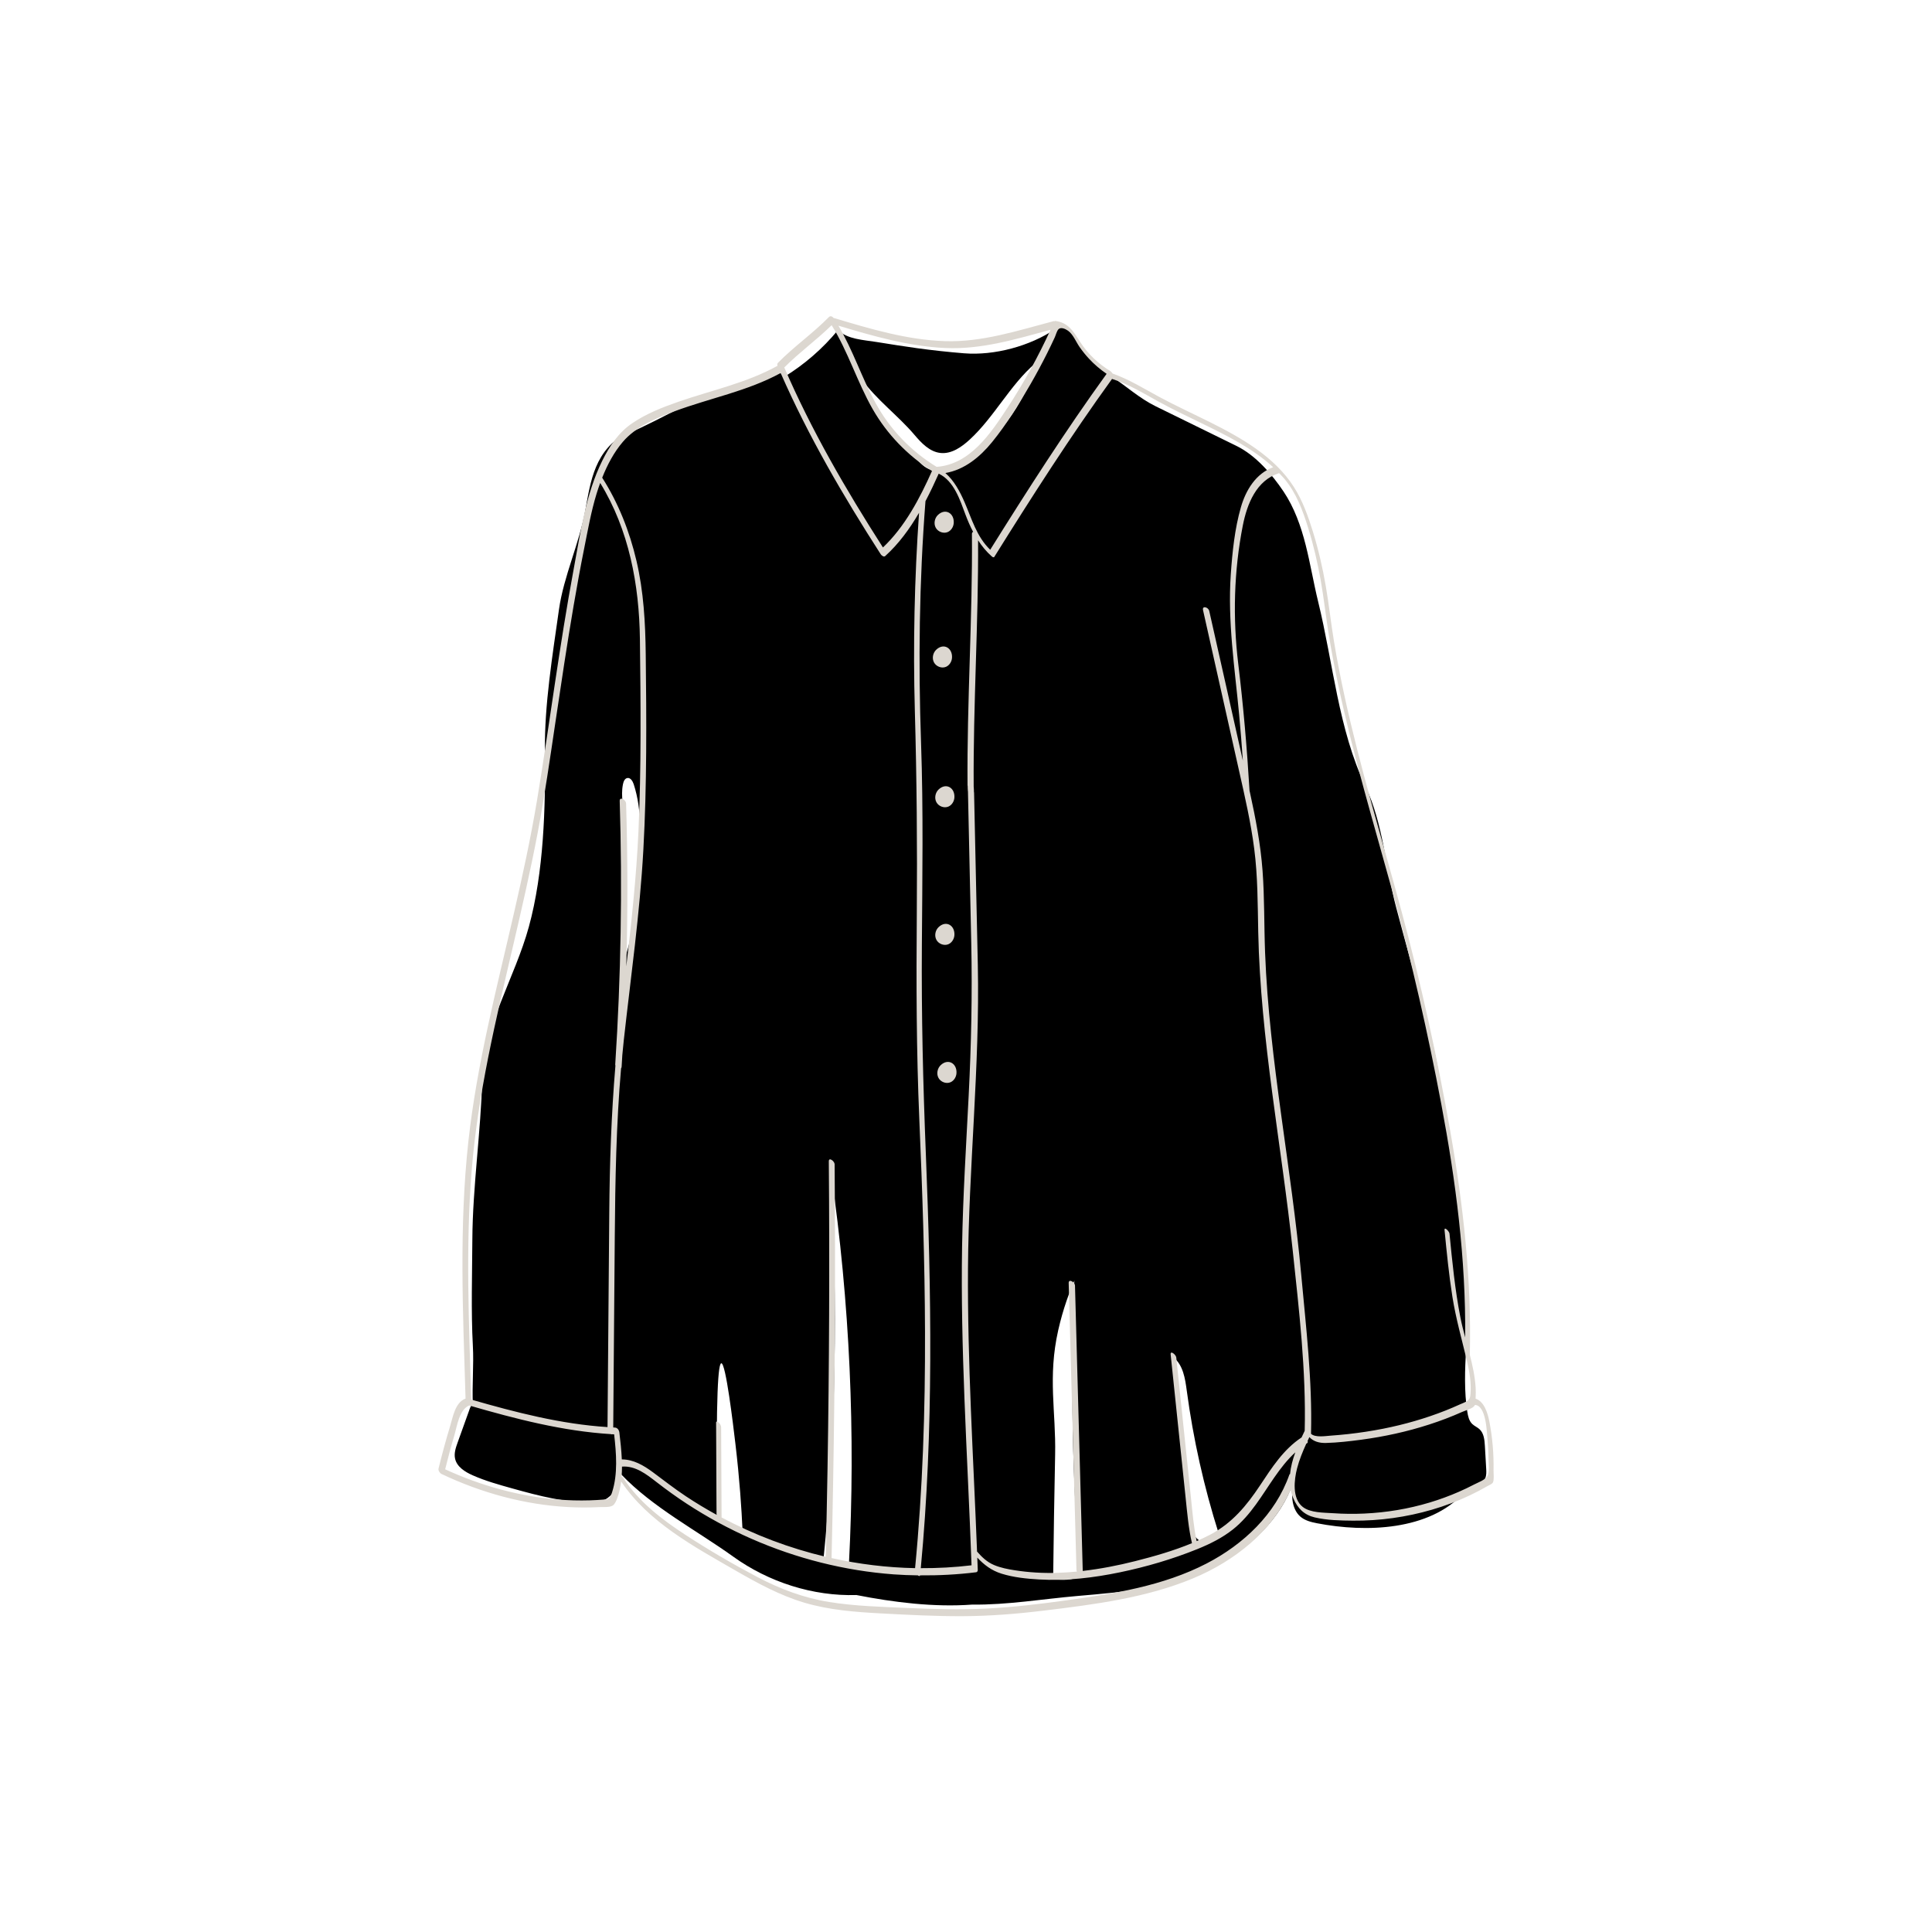 <svg xmlns="http://www.w3.org/2000/svg" xmlns:xlink="http://www.w3.org/1999/xlink" width="500" zoomAndPan="magnify" viewBox="0 0 375 375" height="500" preserveAspectRatio="xMidYMid meet" version="1.0"><defs><clipPath id="cb55432af1"><path d="M 85 61.238 L 290 61.238 L 290 313.988 L 85 313.988 Z M 85 61.238 " clip-rule="nonzero"/></clipPath></defs><path fill="#000000" d="M 288.469 285.078 C 288.383 283.598 288.297 282.117 288.215 280.641 C 288.148 279.48 288.027 278.195 287.172 277.41 C 286.746 277.016 286.18 276.797 285.762 276.395 C 285.129 275.785 284.934 274.855 284.797 273.988 C 284.195 270.285 284.32 265.656 284.578 261.914 C 285.391 250.223 283.605 238.543 282.098 226.918 C 280.789 216.809 279.316 206.48 276.602 196.656 C 274.719 189.848 272.797 182.949 270.988 176.121 C 268.914 168.273 268.508 159.973 265.035 152.637 C 259.762 141.512 258.781 128.754 255.855 116.793 C 254.961 113.145 254.355 109.426 253.43 105.781 C 252.504 102.141 251.234 98.535 249.141 95.414 C 246.852 92 243.707 88.371 240.02 86.562 C 234.785 83.996 229.555 81.43 224.324 78.863 C 221.207 77.336 218.648 74.992 215.758 73.074 C 212.949 71.215 210.59 68.68 208.941 65.742 C 208.516 64.984 208.109 64.172 207.406 63.664 C 206.703 63.156 205.551 63.371 204.832 63.859 C 199.941 67.176 193.012 69.051 187.121 68.574 C 184.07 68.328 181.031 67.996 178 67.582 C 175.379 67.223 172.77 66.801 170.16 66.383 C 167.543 65.961 164.578 65.887 162.645 64.078 C 159.699 67.656 156.152 70.738 152.203 73.16 C 152.234 72.617 150.926 72.113 150.387 72.164 C 149.844 72.215 149.379 72.547 148.906 72.816 C 147.645 73.527 146.199 73.824 144.785 74.152 C 136.629 76.043 129.109 81.121 121.395 84.367 C 118.727 85.492 116.816 87.961 115.695 90.629 C 114.57 93.297 114.129 96.191 113.613 99.039 C 112.453 105.461 109.406 111.84 108.496 118.301 C 107.25 127.156 105.66 136.824 105.766 145.766 C 105.902 156.754 105.555 169.305 102.648 179.902 C 99.934 189.805 93.848 199.184 93.598 209.449 C 93.355 219.508 91.734 230.48 91.684 240.543 C 91.648 247.137 91.418 254.609 91.781 261.191 C 91.988 264.941 91.605 268.918 91.781 272.68 C 91.707 272.691 91.637 272.711 91.578 272.75 C 91.383 272.887 91.293 273.125 91.211 273.348 C 90.418 275.555 89.625 277.766 88.832 279.973 C 88.465 280.992 88.094 282.078 88.332 283.133 C 88.684 284.719 90.254 285.691 91.738 286.352 C 94.223 287.453 96.852 288.184 99.473 288.914 C 104.633 290.344 109.906 291.789 115.25 291.488 C 116.184 291.434 117.164 291.312 117.926 290.77 C 119.34 289.77 119.996 288.16 120.035 286.43 C 120.219 286.352 120.402 286.273 120.59 286.195 C 126.707 292.598 135.156 297 142.352 302.164 C 149.211 307.09 157.781 309.852 166.223 309.594 C 173.477 311.02 181.332 311.996 188.703 311.449 C 195.555 311.535 202.367 310.359 209.191 309.773 C 218.449 308.98 227.926 308.184 236.125 303.812 C 242.691 300.312 248.648 294.785 251 287.727 C 250.867 288.895 250.734 290.07 250.879 291.234 C 251.027 292.398 251.484 293.562 252.363 294.34 C 253.254 295.133 254.469 295.438 255.641 295.664 C 265.254 297.523 277.406 297.031 284.055 289.844 C 285.242 288.562 287.578 288.523 288.281 286.926 C 288.535 286.352 288.504 285.699 288.469 285.078 Z M 124.012 168.168 C 123.59 174.949 123.129 181.879 120.465 188.125 C 120.848 187.23 120.68 185.68 120.758 184.703 C 120.852 183.477 120.938 182.25 121.012 181.023 C 121.156 178.613 121.262 176.199 121.328 173.781 C 121.461 168.914 121.473 164.027 121.238 159.16 C 121.125 156.754 120.426 154.723 120.914 152.23 C 121.016 151.715 121.242 151.105 121.762 151.016 C 122.387 150.906 122.812 151.629 123.008 152.234 C 124.66 157.328 124.344 162.824 124.012 168.168 Z M 141.277 296.223 C 139.953 295.414 139.391 294.246 139.211 293.828 C 138.906 269.844 139.438 264.641 140.008 264.609 C 140.879 264.562 142.293 276.449 142.742 280.238 C 143.562 287.137 143.934 292.906 144.121 296.98 C 143.652 296.992 142.484 296.961 141.277 296.223 Z M 164.777 303.578 C 163.34 303.172 161.234 303.484 159.797 303.078 C 162.32 278.164 162.559 252.711 161.32 227.695 C 164.938 252.797 166.098 278.25 164.777 303.578 Z M 185.836 90.133 C 184.289 90.984 182.492 91.723 180.793 91.23 C 178.07 90.445 176.961 86.969 174.48 85.695 C 174.504 85.73 174.523 85.766 174.547 85.797 C 174.582 85.867 174.387 85.691 174.223 85.578 C 174.156 85.551 174.098 85.52 174.031 85.492 C 174.066 85.48 174.141 85.523 174.223 85.578 C 174.309 85.617 174.398 85.652 174.48 85.695 C 171.852 81.781 169.434 77.73 167.238 73.559 C 169.98 77.469 174.387 80.727 177.473 84.379 C 178.844 85.996 180.453 87.703 182.562 87.922 C 184.699 88.145 186.656 86.762 188.238 85.309 C 192.992 80.93 196.043 74.738 200.941 70.52 C 198.879 78.754 193.273 86.035 185.836 90.133 Z M 204.418 306.383 C 204.508 298.355 204.637 290.328 204.801 282.297 C 204.969 273.957 203.344 267.344 205.395 258.215 C 206.344 254.004 207.621 250.676 208.531 248.566 C 208.156 257.793 208.023 267.555 208.227 277.805 C 208.422 287.652 208.91 297.039 209.609 305.922 C 208.414 306.664 206.062 306.871 204.418 306.383 Z M 233.719 299.355 C 232.727 299.195 231.934 298.395 231.512 297.484 C 231.094 296.57 230.984 295.551 230.883 294.551 C 229.832 284.414 228.867 273.648 227.816 263.508 C 229.645 264.988 230.035 267.574 230.348 269.906 C 231.609 279.328 233.691 288.637 236.566 297.699 C 236.871 298.652 234.711 299.508 233.719 299.355 Z M 233.719 299.355 " fill-opacity="1" fill-rule="nonzero"/><g clip-path="url(#cb55432af1)"><path fill="#dcd7d0" d="M 289.895 285.43 C 289.957 282.234 289.688 279.027 289.078 275.891 C 288.77 274.305 288.094 272.023 286.41 271.48 C 286.414 271.402 286.414 271.32 286.418 271.262 C 286.461 270.613 286.457 269.965 286.418 269.32 C 286.289 267.176 285.828 265.07 285.293 262.977 C 285.648 248.41 284.016 233.891 281.496 219.562 C 278.969 205.199 275.816 190.895 272.016 176.812 C 268.266 162.922 264.027 149.148 260.965 135.078 C 260.199 131.562 259.508 128.031 258.922 124.484 C 258.332 120.922 257.949 117.332 257.336 113.777 C 256.719 110.199 255.906 106.656 254.832 103.188 C 253.906 100.203 252.852 97.219 251.168 94.566 C 247.418 88.652 240.973 85 234.871 81.949 C 231.562 80.297 228.191 78.762 224.934 77 C 221.98 75.402 219.125 73.625 215.957 72.504 C 215.816 72.289 215.637 72.102 215.527 72.035 C 213.172 70.594 211.156 68.703 209.656 66.375 C 208.352 64.352 207.383 62.613 204.812 62.289 C 204.762 62.289 204.727 62.32 204.699 62.363 C 204.625 62.332 204.551 62.32 204.48 62.34 C 197.543 64.168 190.625 66.457 183.367 66.215 C 176.039 65.965 168.918 63.84 161.941 61.75 C 161.891 61.734 161.859 61.742 161.82 61.742 C 161.594 61.441 161.195 61.23 160.887 61.543 C 157.773 64.723 154.086 67.273 150.969 70.457 C 150.844 70.586 150.859 70.824 150.914 71.004 C 144.922 74.328 138.184 75.73 131.758 77.953 C 128.648 79.031 125.48 80.27 122.742 82.129 C 120.059 83.945 118.32 86.562 116.898 89.43 C 113.688 95.906 112.664 103.391 111.355 110.438 C 109.984 117.816 108.824 125.23 107.707 132.652 C 106.566 140.211 105.5 147.785 104.238 155.324 C 103.012 162.68 101.426 169.969 99.758 177.234 C 96.402 191.871 92.566 206.516 90.918 221.469 C 89.086 238.082 89.855 254.824 90.363 271.484 C 90.344 271.488 90.32 271.484 90.301 271.488 C 88.316 272.262 87.895 275.102 87.348 276.883 C 86.527 279.582 85.789 282.305 85.121 285.043 C 85.031 285.43 85.363 285.938 85.699 286.098 C 93.398 289.75 101.77 292.066 110.297 292.52 C 112.305 292.625 114.316 292.633 116.328 292.527 C 117.066 292.488 118.281 292.629 118.934 292.223 C 119.34 291.969 119.633 291.266 119.785 290.859 C 120.176 289.809 120.418 288.691 120.559 287.539 C 125.848 295.461 134.75 300.219 142.789 304.852 C 147.039 307.297 151.395 309.676 156.117 311.078 C 160.977 312.52 166.07 312.902 171.105 313.168 C 176.34 313.445 181.582 313.723 186.82 313.699 C 192.129 313.68 197.418 313.25 202.684 312.609 C 212.422 311.426 222.48 310.152 231.598 306.348 C 239.605 303.004 246.992 297.215 250.516 289.148 C 250.633 289.734 250.812 290.316 251.062 290.891 C 251.887 292.789 253.16 294.055 255.199 294.531 C 257.59 295.086 260.184 295.141 262.625 295.16 C 267.793 295.203 272.965 294.484 277.926 293.035 C 280.449 292.301 282.918 291.371 285.293 290.246 C 286.445 289.699 287.578 289.105 288.68 288.469 C 289.016 288.273 289.617 288.066 289.785 287.73 C 290.031 287.234 289.887 285.984 289.895 285.43 Z M 253.922 102.492 C 254.953 105.812 255.742 109.207 256.348 112.633 C 256.953 116.043 257.32 119.484 257.867 122.902 C 258.414 126.305 259.059 129.691 259.773 133.062 C 262.648 146.633 266.668 159.918 270.336 173.285 C 274.047 186.816 277.156 200.516 279.754 214.309 C 282.566 229.238 284.535 244.379 284.391 259.59 C 284.047 258.305 283.719 257.023 283.465 255.734 C 282.414 250.352 281.879 244.887 281.344 239.434 C 281.305 239.027 280.305 237.969 280.387 238.773 C 280.809 243.09 281.23 247.414 281.91 251.699 C 282.586 255.953 283.758 260.035 284.746 264.215 C 285.234 266.285 285.59 268.41 285.422 270.543 C 285.367 271.191 285.305 271.578 284.746 271.945 C 284.336 272.215 283.828 272.387 283.383 272.586 C 282.469 273.004 281.543 273.398 280.609 273.77 C 276.688 275.324 272.621 276.488 268.484 277.309 C 266.223 277.754 263.941 278.102 261.648 278.355 C 260.504 278.48 259.359 278.582 258.211 278.664 C 257.293 278.727 255.273 279.074 254.457 278.289 C 254.461 278.266 254.469 278.254 254.469 278.23 C 254.727 267.945 253.508 257.723 252.574 247.5 C 251.625 237.078 250.086 226.727 248.672 216.359 C 247.25 205.914 245.949 195.434 245.551 184.895 C 245.348 179.594 245.453 174.277 245.059 168.984 C 244.68 163.883 243.719 158.863 242.625 153.871 C 242.594 153.738 242.562 153.605 242.535 153.469 C 242.043 145.246 241.336 137.039 240.344 128.855 C 239.266 119.93 239.492 110.836 241.23 102 C 242.055 97.816 243.848 93.234 248.273 91.836 C 248.609 92.188 248.957 92.527 249.273 92.902 C 251.605 95.672 252.863 99.074 253.922 102.492 Z M 233.148 82.113 C 237.984 84.469 243.109 86.988 247.121 90.688 C 243.766 91.914 241.809 95.141 240.859 98.453 C 239.656 102.629 239.199 107.121 238.898 111.441 C 238.258 120.617 239.66 129.582 240.516 138.691 C 240.797 141.672 241.027 144.66 241.238 147.648 C 239.082 137.957 236.887 128.273 234.711 118.582 C 234.547 117.859 233.293 117.473 233.512 118.445 C 235.848 128.859 238.184 139.273 240.52 149.688 C 241.641 154.68 242.793 159.68 243.445 164.758 C 244.141 170.121 244.109 175.523 244.223 180.922 C 244.648 201.707 248.727 222.148 250.922 242.77 C 252.152 254.34 253.531 266.062 253.242 277.715 C 253.039 278.137 252.836 278.566 252.633 279.008 C 249.133 281.309 246.859 284.871 244.582 288.305 C 241.969 292.238 239.168 295.629 234.918 297.867 C 234.055 298.32 233.168 298.734 232.27 299.129 C 231.691 296.391 231.461 293.594 231.172 290.816 C 230.855 287.777 230.535 284.738 230.219 281.703 C 229.582 275.629 228.949 269.551 228.312 263.477 C 228.258 262.949 227.133 262.031 227.223 262.898 C 227.875 269.133 228.523 275.363 229.176 281.594 C 229.492 284.629 229.812 287.668 230.129 290.707 C 230.438 293.66 230.684 296.629 231.359 299.527 C 227.805 301 224.035 302.082 220.352 303.012 C 217.004 303.859 213.594 304.523 210.16 304.918 C 209.656 286.457 209.156 268 208.656 249.539 C 208.637 248.859 207.406 248.121 207.43 249.047 C 207.934 267.609 208.438 286.172 208.941 304.734 C 208.945 304.84 208.984 304.941 209.031 305.043 C 207.75 305.164 206.461 305.25 205.176 305.289 C 202.414 305.371 199.672 305.211 196.945 304.785 C 195.586 304.574 194.219 304.305 192.949 303.773 C 191.582 303.195 190.586 302.242 189.645 301.152 C 188.93 282.824 187.766 264.504 187.887 246.152 C 188.02 226.516 190.203 206.938 189.793 187.293 C 189.559 176.141 189.309 164.992 189.066 153.84 C 189.062 153.801 189.047 153.762 189.039 153.727 C 189.031 153.41 189.035 153.098 189.004 152.785 C 189.004 152.762 188.996 152.734 188.992 152.711 C 188.875 136.754 189.938 120.82 189.844 104.867 C 190.594 106.02 191.465 107.086 192.5 107.996 C 192.504 108 192.508 108 192.512 108.004 C 192.578 108.066 192.648 108.113 192.715 108.145 C 192.742 108.156 192.762 108.156 192.785 108.16 C 192.867 108.18 192.945 108.172 192.992 108.094 C 200.301 96.383 207.746 84.738 215.844 73.551 C 218.996 74.535 221.816 76.262 224.691 77.852 C 227.453 79.379 230.309 80.734 233.148 82.113 Z M 179.703 223.902 C 179.164 210.414 178.836 196.969 178.934 183.469 C 179.023 170.395 179.234 157.316 178.777 144.246 C 178.23 128.574 178.422 112.922 179.633 97.281 C 180.559 95.516 181.41 93.719 182.203 91.938 C 185.176 93.34 186.336 97.055 187.402 99.898 C 187.828 101.031 188.312 102.16 188.887 103.246 C 188.75 103.273 188.652 103.387 188.652 103.648 C 188.781 119.918 187.672 136.168 187.797 152.438 C 187.801 152.477 187.816 152.52 187.824 152.559 C 187.836 152.871 187.828 153.184 187.859 153.492 C 187.859 153.527 187.871 153.562 187.879 153.598 C 188.094 163.402 188.305 173.207 188.52 183.012 C 188.734 192.906 188.52 202.762 188.02 212.648 C 187.527 222.414 186.902 232.18 186.738 241.961 C 186.574 251.766 186.82 261.574 187.195 271.371 C 187.609 282.191 188.188 293.004 188.574 303.824 C 185.301 304.219 182.008 304.395 178.723 304.379 C 181.246 277.633 180.773 250.715 179.703 223.902 Z M 207.305 64.195 C 208.305 64.906 208.855 66.371 209.547 67.359 C 210.098 68.145 210.695 68.895 211.348 69.598 C 212.383 70.719 213.539 71.699 214.793 72.559 C 206.793 83.625 199.43 95.133 192.199 106.707 C 189.555 104.168 188.617 100.688 187.191 97.406 C 186.324 95.414 185.18 93.281 183.496 91.816 C 187.203 91.184 190.211 88.703 192.562 85.812 C 195.398 82.328 197.801 78.426 200.035 74.539 C 201.152 72.598 202.215 70.625 203.219 68.621 C 203.738 67.586 204.238 66.547 204.723 65.496 C 204.926 65.062 205.117 64.262 205.441 63.918 C 205.922 63.41 206.832 63.859 207.305 64.195 Z M 183.531 67.551 C 190.543 67.863 197.215 65.816 203.91 64.012 C 201.5 69.242 198.73 74.305 195.57 79.121 C 192.309 84.094 188.316 90.141 181.797 90.617 C 176.777 87.555 172.68 83.266 169.871 78.098 C 167.242 73.254 165.547 67.957 162.734 63.215 C 169.52 65.246 176.414 67.238 183.531 67.551 Z M 161.418 63.121 C 164.629 68.258 166.375 74.141 169.375 79.391 C 172.164 84.277 176.16 88.402 180.902 91.414 C 178.535 96.719 175.637 102.242 171.379 106.262 C 164.203 95.066 157.512 83.547 152.227 71.324 C 155.129 68.41 158.488 66 161.418 63.121 Z M 120.895 85.762 C 123.43 82.797 127.371 81.156 130.945 79.824 C 137.785 77.277 145.074 75.926 151.527 72.406 C 156.918 84.695 163.695 96.309 170.953 107.586 C 171.09 107.801 171.543 108.18 171.816 107.934 C 174.453 105.551 176.57 102.637 178.387 99.531 C 177.496 112.32 177.215 125.148 177.57 137.961 C 177.941 151.172 178.055 164.352 177.949 177.566 C 177.84 190.809 177.871 204.023 178.438 217.254 C 179.027 230.984 179.5 244.723 179.543 258.465 C 179.594 273.789 179.094 289.121 177.617 304.375 C 172.16 304.273 166.727 303.602 161.406 302.422 C 161.875 282.625 162.102 262.82 162.078 243.02 C 162.074 237.336 162.047 231.656 162 225.973 C 161.992 225.395 160.867 224.52 160.871 225.418 C 161.035 245.305 160.953 265.191 160.621 285.074 C 160.523 290.758 160.41 296.438 160.273 302.117 C 160.273 302.137 160.281 302.156 160.285 302.176 C 153.258 300.516 146.445 297.941 140.059 294.539 C 140.031 288.711 140 282.883 139.973 277.051 C 139.973 276.719 139.746 276.328 139.496 276.117 C 139.367 276.008 138.992 275.762 138.996 276.117 C 139.023 282.02 139.051 287.922 139.078 293.82 C 139.082 293.891 139.094 293.965 139.113 294.035 C 137.066 292.91 135.059 291.707 133.109 290.41 C 130.906 288.949 128.836 287.324 126.711 285.75 C 124.914 284.422 122.949 283.273 120.695 283.27 C 120.617 281.477 120.414 279.699 120.219 278.051 C 120.168 277.602 119.848 277.113 119.359 277.09 C 119.25 277.086 119.137 277.074 119.027 277.07 C 119.129 264.711 119.227 252.352 119.328 239.992 C 119.414 229.078 119.613 218.227 120.547 207.371 C 120.602 207.297 120.645 207.203 120.656 207.059 C 120.703 206.309 120.742 205.559 120.789 204.809 C 120.883 203.848 120.969 202.887 121.074 201.93 C 122.438 189.602 124.195 177.336 124.875 164.941 C 125.57 152.309 125.484 139.652 125.336 127.008 C 125.266 120.875 124.938 114.836 123.535 108.844 C 122.203 103.152 120.035 97.656 116.887 92.719 C 117.883 90.211 119.18 87.762 120.895 85.762 Z M 91.543 227.309 C 92.73 212.445 96.25 197.906 99.625 183.422 C 101.316 176.168 102.988 168.902 104.375 161.582 C 105.738 154.379 106.773 147.121 107.852 139.875 C 108.961 132.449 110.062 125.02 111.328 117.621 C 111.973 113.852 112.656 110.09 113.41 106.34 C 114.109 102.84 114.742 99.27 115.785 95.855 C 116 95.156 116.238 94.449 116.496 93.742 C 122.09 102.82 124.078 113.531 124.207 124.082 C 124.355 136.492 124.484 148.914 123.926 161.316 C 123.527 170.113 122.582 178.844 121.562 187.574 C 121.863 177.031 121.848 166.477 121.523 155.945 C 121.5 155.258 120.258 154.531 120.285 155.465 C 120.812 172.492 120.523 189.578 119.418 206.578 C 119.41 206.664 119.426 206.75 119.453 206.832 C 118.652 216.348 118.336 225.855 118.258 235.434 C 118.145 249.285 118.031 263.141 117.918 276.996 C 108.91 276.426 100.121 274.148 91.473 271.66 C 91.02 256.887 90.367 242.066 91.543 227.309 Z M 118.809 289.633 C 118.691 290 118.523 290.504 118.227 290.773 C 117.918 291.047 117.621 291.027 117.191 291.062 C 116.285 291.137 115.375 291.188 114.465 291.215 C 112.398 291.277 110.332 291.223 108.27 291.055 C 100.699 290.434 93.297 288.359 86.406 285.191 C 86.949 282.988 87.535 280.793 88.184 278.617 C 88.719 276.816 89.117 273.621 91.078 272.797 C 91.09 272.801 91.098 272.809 91.105 272.812 C 100.102 275.41 109.211 277.785 118.582 278.363 C 118.695 278.414 118.797 278.426 118.875 278.383 C 118.984 278.391 119.094 278.398 119.203 278.406 C 119.625 282.082 119.945 286.098 118.809 289.633 Z M 234.215 303.465 C 225.754 307.848 216.172 309.344 206.84 310.645 C 201.75 311.352 196.637 311.957 191.5 312.219 C 186.402 312.477 181.301 312.34 176.207 312.109 C 171.121 311.883 165.984 311.758 160.953 310.949 C 156.016 310.152 151.434 308.434 147.02 306.109 C 142.266 303.602 137.566 300.863 133.066 297.93 C 128.523 294.969 124.062 291.562 121.051 286.98 C 120.918 286.777 120.777 286.66 120.652 286.605 C 120.699 285.965 120.73 285.32 120.73 284.668 C 123.348 284.465 125.508 286.18 127.469 287.699 C 129.355 289.16 131.293 290.559 133.293 291.867 C 137.273 294.469 141.469 296.746 145.824 298.66 C 154.562 302.5 163.957 304.887 173.48 305.586 C 175.039 305.699 176.598 305.754 178.16 305.777 C 178.355 305.938 178.531 305.977 178.582 305.777 C 182.223 305.812 185.863 305.621 189.477 305.172 C 189.68 305.145 189.789 304.922 189.785 304.738 C 189.758 303.934 189.723 303.129 189.691 302.328 C 191.016 303.75 192.465 304.848 194.426 305.457 C 196.738 306.176 199.281 306.434 201.691 306.574 C 206.945 306.883 212.242 306.25 217.383 305.184 C 222.492 304.121 227.578 302.633 232.418 300.672 C 234.859 299.684 237.25 298.496 239.32 296.852 C 241.051 295.48 242.484 293.789 243.777 292.008 C 246.25 288.598 248.312 284.746 251.422 281.898 C 250.918 283.277 250.531 284.699 250.395 286.117 C 250.34 286.121 250.293 286.145 250.27 286.215 C 247.574 293.918 241.344 299.77 234.215 303.465 Z M 288.691 286.539 C 288.266 287.262 286.828 287.77 286.086 288.16 C 285.133 288.656 284.16 289.121 283.176 289.551 C 281.324 290.363 279.422 291.059 277.484 291.641 C 273.367 292.879 269.094 293.586 264.801 293.781 C 262.781 293.875 260.754 293.852 258.734 293.711 C 256.945 293.59 254.355 293.656 252.867 292.496 C 250.766 290.863 251.184 287.215 251.766 284.988 C 252.195 283.352 252.836 281.777 253.539 280.238 C 253.605 280.195 253.66 280.145 253.727 280.105 C 253.852 280.023 253.859 279.855 253.809 279.664 C 253.918 279.422 254.031 279.18 254.148 278.941 C 254.949 279.797 256.066 280.113 257.379 280.078 C 259.668 280.016 261.977 279.746 264.242 279.445 C 268.695 278.848 273.105 277.887 277.383 276.504 C 279.57 275.801 281.723 274.98 283.824 274.043 C 284.418 273.777 285.895 273.387 286.223 272.82 C 286.242 272.789 286.25 272.734 286.266 272.695 C 288.488 272.777 288.59 277.957 288.738 279.617 C 288.848 280.793 288.906 281.969 288.918 283.148 C 288.93 284.09 289.172 285.723 288.691 286.539 Z M 181.625 102.426 C 181.195 101.637 181.402 100.566 182.055 99.949 C 183.52 98.562 185.242 99.637 185.121 101.516 C 185.07 102.254 184.629 102.988 183.941 103.277 C 183.113 103.625 182.055 103.219 181.625 102.426 Z M 181.293 128.586 C 180.859 127.793 181.066 126.727 181.723 126.109 C 183.188 124.723 184.906 125.797 184.785 127.672 C 184.738 128.414 184.293 129.145 183.609 129.434 C 182.777 129.785 181.723 129.379 181.293 128.586 Z M 185.25 154.801 C 185.203 155.543 184.758 156.273 184.074 156.562 C 183.242 156.914 182.188 156.508 181.758 155.715 C 181.328 154.922 181.531 153.855 182.188 153.234 C 183.652 151.852 185.371 152.922 185.25 154.801 Z M 181.758 182.426 C 181.328 181.633 181.531 180.566 182.188 179.949 C 183.652 178.562 185.371 179.637 185.25 181.512 C 185.203 182.254 184.758 182.988 184.074 183.277 C 183.242 183.625 182.188 183.219 181.758 182.426 Z M 185.652 208.309 C 185.605 209.051 185.164 209.781 184.477 210.07 C 183.648 210.422 182.59 210.016 182.16 209.223 C 181.73 208.43 181.938 207.363 182.59 206.746 C 184.055 205.359 185.777 206.434 185.652 208.309 Z M 185.652 208.309 " fill-opacity="1" fill-rule="nonzero"/></g></svg>